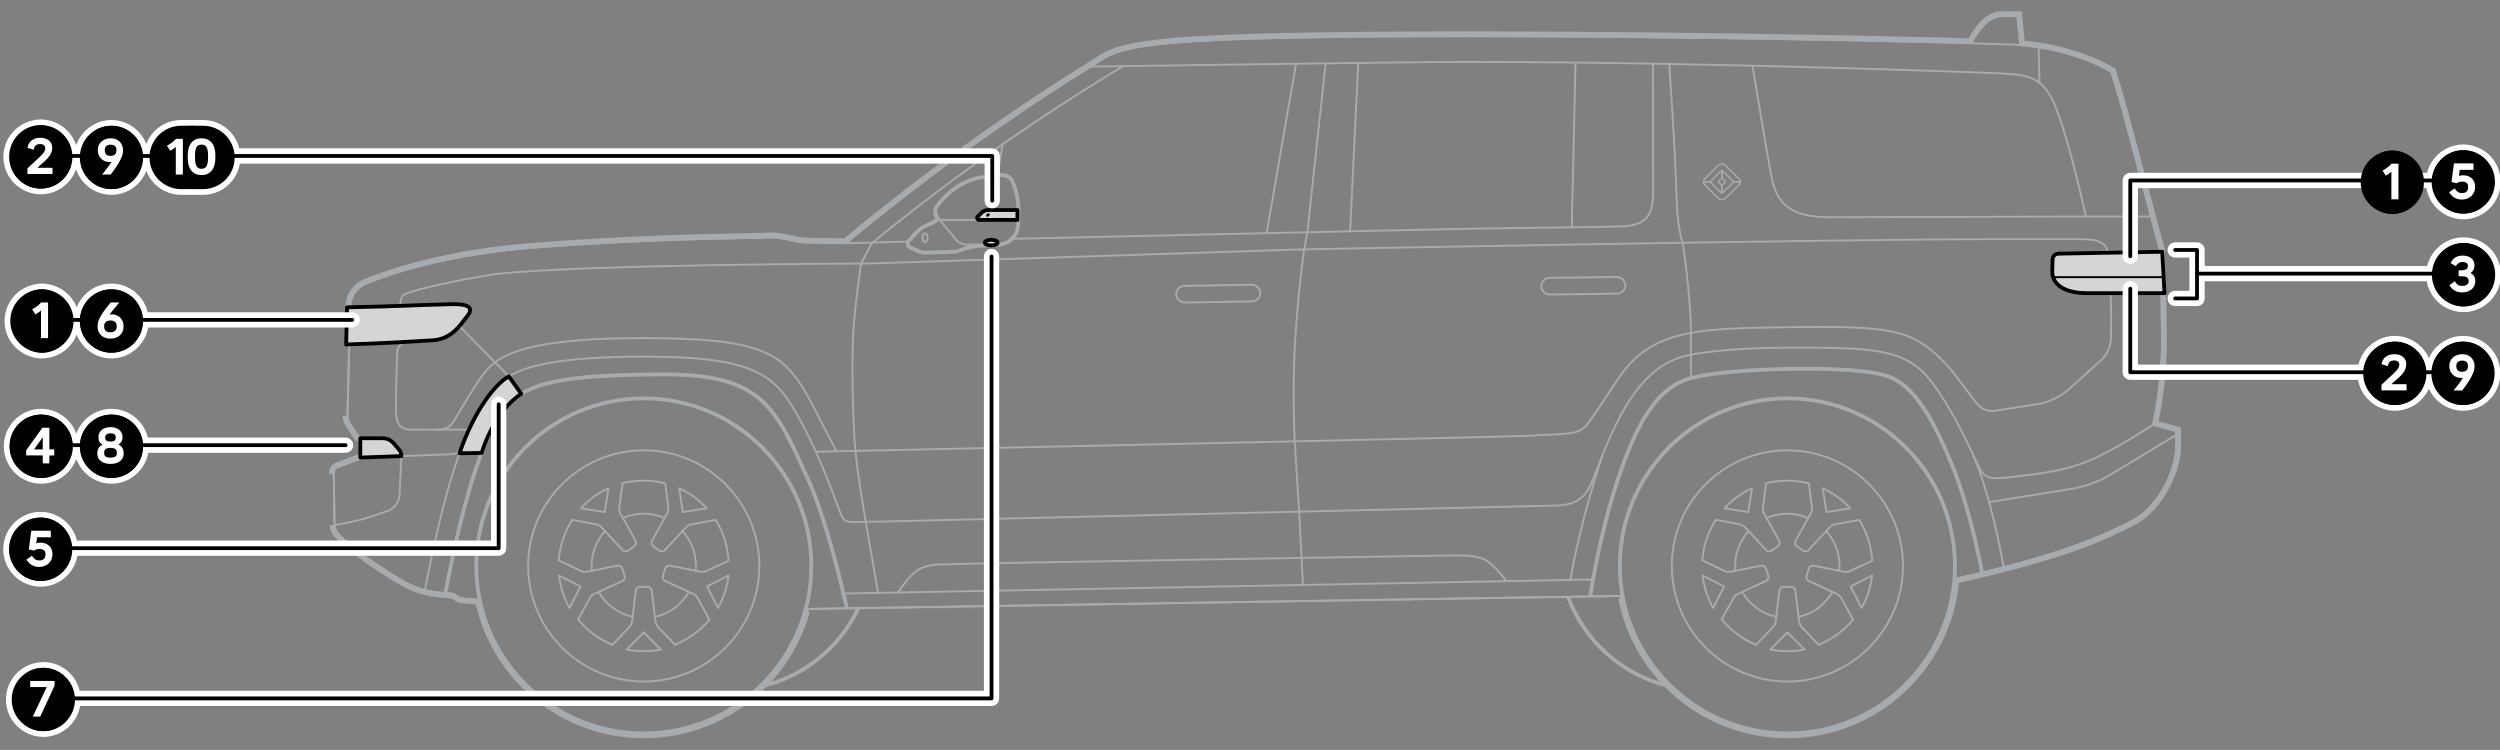 <?xml version="1.0" encoding="UTF-8"?><svg xmlns="http://www.w3.org/2000/svg" width="654" height="196.16" viewBox="0 0 654 196.16"><rect x="0" y="0" width="654" height="196.16" fill="#808080" stroke="none"/><g id="uuid-b0da6300-f659-46f4-993d-521e4c21e320"><line x1="353.192" y1="60.436" x2="355.319" y2="16.471" style="fill:none; stroke:#a7abae; stroke-miterlimit:10; stroke-width:.5px;"/><line x1="331.379" y1="60.818" x2="339.051" y2="16.67" style="fill:none; stroke:#a7abae; stroke-miterlimit:10; stroke-width:.5px;"/><path d="m346.783,16.572l-4.767,44.186-.898,4.766s-2.694,18.651-2.694,36.197c0,13.624.425,15.138,1.441,32.35l.985,18.943" style="fill:none; stroke:#a7abae; stroke-miterlimit:10; stroke-width:.5px;"/><line x1="411.168" y1="59.475" x2="412.151" y2="16.364" style="fill:none; stroke:#a7abae; stroke-miterlimit:10; stroke-width:.5px;"/><path d="m234.925,154.993l.128-.202s1.146-1.803,2.83-3.698c2.191-2.465,4.442-3.287,7.67-3.424,7.457-.317,127.336-2.263,132.631-2.338,6.483-.091,9.496,0,11.961,2.283,1.708,1.582,3.193,3.421,3.947,4.405" style="fill:none; stroke:#a7abae; stroke-miterlimit:10; stroke-width:.5px;"/><line x1="533.535" y1="21.684" x2="533.305" y2="12.362" style="fill:none; stroke:#a7abae; stroke-miterlimit:10; stroke-width:.5px;"/><path d="m213.428,118.172c91.25-1.94,184.665-3.994,187.309-4.204,8.628-.685,12.055.174,14.518-3.013,2.328-3.013,4.52-6.574,7.807-11.504,8.456-12.684,19.033-13.485,42.594-13.833,27.802-.411,33.974.207,42.183,8.354,2.808,2.787,4.181,4.866,7.875,9.724.475.625.952,1.248,1.431,1.869,1.13,1.465,2.971,2.195,4.798,1.905l11.568-1.837c2.322-.369,5.652-1.957,7.4-3.53l8.571-7.714c1.712-1.541,2.712-3.725,2.757-6.028,0,0,0,0,0,0,.157-7.948-.117-11.874-.117-11.874" style="fill:none; stroke:#a7abae; stroke-miterlimit:10; stroke-width:.5px;"/><path d="m569.288,113.783l-17.587,10.624c-2.345,1.416-6.476,2.933-9.18,3.37l-22.169,3.583" style="fill:none; stroke:#a7abae; stroke-miterlimit:10; stroke-width:.5px;"/><path d="m105.648,89.46l-1.221,1.194c-.293.287-.47.669-.496,1.078-.143,2.288-.341,11.222-.371,13.675-.06,4.945.41,6.956,4.162,6.985,4.193.032,5.653,0,6.703,0,1.803,0,3.242-.435,4.405-2.397,1.163-1.962,5.469-9.363,7.807-12.326,2.935-3.721,8.067-9.222,41.179-9.222s37.459,4.033,44.579,17.165l6.483,12.6" style="fill:none; stroke:#a7abae; stroke-miterlimit:10; stroke-width:.5px;"/><path d="m104.639,79.96l.289-1.799c.083-.514.417-.952.891-1.167,4.215-1.92,21.362-5.022,24.02-5.316,22.978-2.54,97.301-2.745,97.301-2.745h.103c.42-.013,113.209-3.692,113.209-3.692,0,0,140.068-2.677,181.364-2.677,7.654,0,18.465,0,22.045,0,3.579,0,7.031.269,7.437,3.332" style="fill:none; stroke:#a7abae; stroke-miterlimit:10; stroke-width:.5px;"/><path d="m111.154,154.389c4.027-20.675,6.861-29.991,9.679-37.52" style="fill:none; stroke:#a7abae; stroke-miterlimit:10; stroke-width:.5px;"/><path d="m516.032,118.731c4.947,11.413,7.64,27.074,8.131,29.664" style="fill:none; stroke:#a7abae; stroke-miterlimit:10; stroke-width:.5px;"/><path d="m410.789,151.707c1.009-5.833,3.349-17.058,8.339-32.443" style="fill:none; stroke:#a7abae; stroke-miterlimit:10; stroke-width:.5px;"/><path d="m262.303,37.743c-.208,1.202-.738,3.869-1.37,8.423" style="fill:none; stroke:#a7abae; stroke-miterlimit:10; stroke-width:.5px;"/><path d="m91.607,80.427q15.027-.547,25.396-.822c5.317-.267,7.136.692,5.272,3.035-2.076,2.61-4.097,6.074-9.213,6.39-4.045.25-10.704.642-21.354,1.118" style="fill:none; stroke:#a7abae; stroke-miterlimit:10; stroke-width:.5px;"/><path d="m458.455,17.192s3.271,19.78,4.505,26.623,2.356,13.013,15.705,13.013,67-.194,67-.194" style="fill:none; stroke:#a7abae; stroke-miterlimit:10; stroke-width:.5px;"/><path d="m264.388,62.508l1.828-.061s96.335-2.183,113.902-2.531c17.105-.339,37.971-.451,44.028-.676,6.058-.224,8.301-2.58,8.301-8.526,0-5.946-.037-34.059-.037-34.059" style="fill:none; stroke:#a7abae; stroke-miterlimit:10; stroke-width:.5px;"/><path d="m285.314,17.429s84.526-1.242,97.266-1.242c65.301,0,139.61,2.955,139.61,2.955,7.308.47,11.997.017,15.537,8.782,3.665,9.074,7.938,28.71,7.938,28.71h17.059" style="fill:none; stroke:#a7abae; stroke-miterlimit:10; stroke-width:.5px;"/><path d="m518.521,149.805s-3.017-16.455-7.852-28.122c-4.637-11.189-9.602-21.005-17.165-23.374-7.563-2.369-26.21-1.789-26.21-1.789,0,0-20.047.273-26.79,3.007s-12.023,9.721-17.678,27.155c-4.529,13.963-6.834,29.342-6.834,29.342" style="fill:none; stroke:#a7abae; stroke-miterlimit:10;"/><line x1="424.457" y1="155.894" x2="210.776" y2="159.306" style="fill:none; stroke:#a7abae; stroke-miterlimit:10; stroke-width:.5px;"/><path d="m467.583,191.873c-24.168,0-43.831-19.662-43.831-43.83,0-24.169,19.662-43.831,43.831-43.831s43.831,19.662,43.831,43.831-19.662,43.83-43.831,43.83Z" style="fill:none; stroke:#a7abae; stroke-miterlimit:10; stroke-width:1px;"/><path d="m467.58,178.281c-16.674,0-30.239-13.565-30.239-30.238,0-16.674,13.565-30.239,30.239-30.239,16.674,0,30.239,13.565,30.239,30.239,0,16.673-13.565,30.238-30.239,30.238Z" style="fill:none; stroke:#a7abae; stroke-miterlimit:10; stroke-width:.5px;"/><path d="m459.393,168.701c-3.443-1.415-6.59-3.712-9-6.665l3.098-5.593c.242-.457.622-.815,1.104-1.043l7.4-3.416c.507-.25.751-.808.596-1.335l-.319-.969-.299-.943c-.164-.465-.593-.765-1.074-.765h-.058l-.129.015-8.016,1.585c-.16.032-.318.049-.475.049-.349,0-.7-.081-1.014-.231l-5.871-2.804c.268-3.723,1.476-7.43,3.546-10.627l6.283,1.224c.51.097.975.351,1.307.715l5.562,5.996c.203.224.499.353.806.353.236,0,.464-.075.657-.215l1.612-1.157c.462-.367.585-.968.314-1.449l-3.973-7.125c-.254-.44-.353-.965-.283-1.486l.849-6.422c5.486-1.282,9.555-.361,11.192.079l.792,6.341c.068.508-.033,1.037-.283,1.487l-3.976,7.127c-.274.486-.142,1.107.308,1.44l1.61,1.162c.192.14.419.215.658.215.301,0,.585-.119.8-.336l5.562-6.007c.346-.374.804-.624,1.324-.721l6.366-1.183c1.974,3.16,3.182,6.869,3.396,10.688l-5.801,2.696c-.326.157-.676.236-1.024.236-.156,0-.312-.015-.467-.047l-8.079-1.594-.14-.006c-.493,0-.932.322-1.067.783l-.306.925-.301.949c-.183.521.067,1.11.585,1.353l7.409,3.422c.467.224.85.586,1.1,1.042l3.087,5.683c-2.405,2.846-5.536,5.137-9.044,6.527l-4.428-4.678c-.358-.375-.586-.856-.646-1.354l-.969-8.108c-.061-.557-.537-.982-1.107-.982h-1.983c-.565,0-1.04.422-1.106.983l-.968,8.105c-.061.51-.287.987-.639,1.349l-4.479,4.73Z" style="fill:none; stroke:#a7abae; stroke-linecap:round; stroke-linejoin:round; stroke-width:.5px;"/><path d="m472.044,169.91c-1.438.291-2.94.444-4.467.444s-3.021-.153-4.459-.444l4.459-4.467,4.467,4.467Z" style="fill:none; stroke:#a7abae; stroke-linecap:round; stroke-linejoin:round; stroke-width:.5px;"/><path d="m489.757,150.554c-.168,1.457-.486,2.934-.958,4.386-.472,1.452-1.08,2.826-1.8,4.104l-2.871-5.621,5.629-2.868Z" style="fill:none; stroke:#a7abae; stroke-linecap:round; stroke-linejoin:round; stroke-width:.5px;"/><path d="m476.822,127.727c1.334.61,2.64,1.369,3.875,2.266,1.235.897,2.354,1.9,3.346,2.98l-6.233.993-.988-6.24Z" style="fill:none; stroke:#a7abae; stroke-linecap:round; stroke-linejoin:round; stroke-width:.5px;"/><path d="m451.116,132.975c.992-1.08,2.118-2.088,3.353-2.985s2.534-1.652,3.869-2.262l-.982,6.235-6.24-.988Z" style="fill:none; stroke:#a7abae; stroke-linecap:round; stroke-linejoin:round; stroke-width:.5px;"/><path d="m448.162,159.045c-.721-1.278-1.331-2.659-1.803-4.111-.472-1.452-.788-2.921-.955-4.378l5.626,2.86-2.868,5.629Z" style="fill:none; stroke:#a7abae; stroke-linecap:round; stroke-linejoin:round; stroke-width:.5px;"/><path d="m453.995,149.315c-.457-4.895,1.73-8.478,3.437-10.383" style="fill:none; stroke:#a7abae; stroke-linecap:round; stroke-linejoin:round; stroke-width:.5px;"/><path d="m464.66,161.372c-3.794-.83-7.003-3.244-8.895-6.511" style="fill:none; stroke:#a7abae; stroke-linecap:round; stroke-linejoin:round; stroke-width:.5px;"/><path d="m479.41,154.865c-1.342,2.086-3.867,5.405-8.915,6.507" style="fill:none; stroke:#a7abae; stroke-linecap:round; stroke-linejoin:round; stroke-width:.5px;"/><path d="m477.727,138.93c3.324,3.698,3.668,7.906,3.438,10.383" style="fill:none; stroke:#a7abae; stroke-linecap:round; stroke-linejoin:round; stroke-width:.5px;"/><path d="m462.137,135.531c5.151-2.252,9.615-.556,10.891.002" style="fill:none; stroke:#a7abae; stroke-linecap:round; stroke-linejoin:round; stroke-width:.5px;"/><path d="m293.74,17.306c-9.171,5.639-34.782,21.052-65.748,46.359" style="fill:none; stroke:#a7abae; stroke-miterlimit:10; stroke-width:.5px;"/><path d="m565.062,65.871l-26.317.482c-.959,0-1.803.434-1.803,1.735l-.065,3.053c0,2.997,2.831,5.551,9.047,5.551h19.484" style="fill:none; stroke:#a7abae; stroke-miterlimit:10; stroke-width:.5px;"/><path d="m125.484,156.921c-.07-.005-3.337-.246-4.9-.366-.537-.041-1.662-1.208-2.199-1.25-.826-.065-1.064-.085-1.891-.152-3.369-.273-6.839-.572-11.655-3.466-7.028-4.223-12.854-8.334-16.457-12.156-.556-.59-.855-1.375-.867-2.186l-.21-13.595c-.01-.648.358-1.242.942-1.522l6.721-2.532v-5.045s-1.107-.082-1.805-1.23c-.429-.707-1.201-1.896-1.73-2.706-.369-.564-.557-1.227-.54-1.901l.73-28.66c.067-2.625,1.668-4.962,4.095-5.963,6.554-2.7,21.185-7.634,43.9-9.416,31.935-2.505,58.144-2.399,61.454-2.668,3.31-.268,6.798,1.342,10.198,1.342s10.019.179,10.019.179c0,0,28.535-24.376,63.959-46.158,4.615-2.918,5.886-5.279,26.631-6.653,33.351-2.209,131.568-1.415,198.919.331l12.239.419c18.068,0,29.284,7.212,29.284,7.212,0,0,1.825,5.822,3.128,10.601,1.206,4.422,8.512,31.897,9.597,35.98l.363,11.331h.014s.067,1.132.168,12.144c.107,11.681-2.353,22.27-2.353,22.27l6.051,1.681s0,1.656,0,4.202c0,6.273-4.884,16.076-11.826,19.455-5.13,2.496-13.607,7.281-38.941,13.361-2.413.579-4.826,1.13-7.238,1.652" style="fill:none; stroke:#a7abae; stroke-miterlimit:10; stroke-width:.5px;"/><path d="m221.555,159.133l-.319-1.395c-1.151-5.039-5.236-22.169-9.753-32.129-8.674-19.128-11.915-27.939-38.858-27.671-31.179.31-39.085,2.562-44.881,16.155-5.375,12.608-8.35,26.358-11.251,41.06" style="fill:none; stroke:#a7abae; stroke-miterlimit:10;"/><path d="m563.237,111.107s-6.76,4.525-13.948,8.159c-7.763,3.924-15.898,4.665-21.866,5.385-5.963.719-8.344,1.147-9.942-2.976-2.384-4.556-5.722-13.089-12.108-21.676-6.757-9.085-15.849-9.081-38.211-9.039-9.592.018-22,.75-27.802,2.602-13.716,4.377-19.665,24.95-23.025,32.78-2.712,6.321-7.153,5.863-12.369,5.974-5.43.116-175.53,4.174-175.53,4.174-6.142,0-7.405.757-8.485-2.022-1.295-3.331-5.042-14.2-10.137-23.654-6.543-12.139-10.481-17.525-41.38-17.525s-36.019,4.883-38.758,8.307c-2.324,2.906-5.78,9.172-9.12,15.739-.448.882-1.342,1.454-2.331,1.491l-23.256.869" style="fill:none; stroke:#a7abae; stroke-miterlimit:10; stroke-width:.5px;"/><path d="m168.411,191.873c-24.168,0-43.831-19.662-43.831-43.83,0-24.169,19.662-43.831,43.831-43.831s43.831,19.662,43.831,43.831c0,24.168-19.662,43.83-43.831,43.83Z" style="fill:none; stroke:#a7abae; stroke-miterlimit:10; stroke-width:1px;"/><path d="m168.408,178.281c-16.674,0-30.239-13.565-30.239-30.238,0-16.674,13.565-30.239,30.239-30.239,16.674,0,30.239,13.565,30.239,30.239,0,16.673-13.565,30.238-30.239,30.238Z" style="fill:none; stroke:#a7abae; stroke-miterlimit:10; stroke-width:.5px;"/><path d="m160.222,168.701c-3.443-1.415-6.59-3.712-9-6.665l3.098-5.593c.242-.457.622-.815,1.104-1.043l7.4-3.416c.507-.25.751-.808.596-1.335l-.319-.969-.299-.943c-.164-.465-.593-.765-1.074-.765h-.058l-.129.015-8.016,1.585c-.16.032-.318.049-.475.049-.349,0-.7-.081-1.014-.231l-5.871-2.804c.268-3.723,1.476-7.43,3.546-10.627l6.283,1.224c.51.097.975.351,1.307.715l5.562,5.996c.203.224.499.353.806.353.236,0,.464-.075.657-.215l1.612-1.157c.462-.367.585-.968.314-1.449l-3.973-7.125c-.254-.44-.353-.965-.283-1.486l.849-6.422c5.486-1.282,9.555-.361,11.192.079l.792,6.341c.068.508-.033,1.037-.283,1.487l-3.976,7.127c-.274.486-.142,1.107.308,1.44l1.61,1.162c.192.14.419.215.658.215.301,0,.585-.119.8-.336l5.562-6.007c.346-.374.804-.624,1.324-.721l6.366-1.183c1.974,3.16,3.182,6.869,3.396,10.688l-5.801,2.696c-.326.157-.676.236-1.024.236-.156,0-.312-.015-.467-.047l-8.079-1.594-.14-.006c-.493,0-.932.322-1.067.783l-.306.925-.301.949c-.183.521.067,1.11.585,1.353l7.409,3.422c.467.224.85.586,1.1,1.042l3.087,5.683c-2.405,2.846-5.536,5.137-9.044,6.527l-4.428-4.678c-.358-.375-.586-.856-.646-1.354l-.969-8.108c-.061-.557-.537-.982-1.107-.982h-1.983c-.565,0-1.04.422-1.106.983l-.968,8.105c-.061.51-.287.987-.639,1.349l-4.479,4.73Z" style="fill:none; stroke:#a7abae; stroke-linecap:round; stroke-linejoin:round; stroke-width:.5px;"/><path d="m172.872,169.91c-1.438.291-2.94.444-4.467.444s-3.021-.153-4.459-.444l4.459-4.467,4.467,4.467Z" style="fill:none; stroke:#a7abae; stroke-linecap:round; stroke-linejoin:round; stroke-width:.5px;"/><path d="m190.585,150.554c-.168,1.457-.486,2.934-.958,4.386-.472,1.452-1.08,2.826-1.8,4.104l-2.871-5.621,5.629-2.868Z" style="fill:none; stroke:#a7abae; stroke-linecap:round; stroke-linejoin:round; stroke-width:.5px;"/><path d="m177.65,127.727c1.334.61,2.64,1.369,3.875,2.266s2.354,1.9,3.346,2.98l-6.233.993-.988-6.24Z" style="fill:none; stroke:#a7abae; stroke-linecap:round; stroke-linejoin:round; stroke-width:.5px;"/><path d="m151.944,132.975c.992-1.08,2.118-2.088,3.353-2.985s2.534-1.652,3.869-2.262l-.982,6.235-6.24-.988Z" style="fill:none; stroke:#a7abae; stroke-linecap:round; stroke-linejoin:round; stroke-width:.5px;"/><path d="m148.99,159.045c-.721-1.278-1.331-2.659-1.803-4.111s-.788-2.921-.955-4.378l5.626,2.86-2.868,5.629Z" style="fill:none; stroke:#a7abae; stroke-linecap:round; stroke-linejoin:round; stroke-width:.5px;"/><path d="m154.823,149.315c-.457-4.895,1.73-8.478,3.437-10.383" style="fill:none; stroke:#a7abae; stroke-linecap:round; stroke-linejoin:round; stroke-width:.5px;"/><path d="m165.489,161.372c-3.794-.83-7.003-3.244-8.895-6.511" style="fill:none; stroke:#a7abae; stroke-linecap:round; stroke-linejoin:round; stroke-width:.5px;"/><path d="m180.238,154.865c-1.342,2.086-3.867,5.405-8.915,6.507" style="fill:none; stroke:#a7abae; stroke-linecap:round; stroke-linejoin:round; stroke-width:.5px;"/><path d="m178.555,138.93c3.324,3.698,3.668,7.906,3.438,10.383" style="fill:none; stroke:#a7abae; stroke-linecap:round; stroke-linejoin:round; stroke-width:.5px;"/><path d="m162.965,135.531c5.151-2.252,9.615-.556,10.891.002" style="fill:none; stroke:#a7abae; stroke-linecap:round; stroke-linejoin:round; stroke-width:.5px;"/><path d="m94.967,114.651h5.15c1.064,0,2.129.441,2.957,1.417l1.4,1.65c.313.369.551,1.068.529,1.551l-.478,10.172c-.091,1.932-1.35,3.613-3.179,4.242l-3.614,1.244c-5.084,1.75-10.217,2.418-10.217,2.418" style="fill:none; stroke:#a7abae; stroke-miterlimit:10; stroke-width:.5px;"/><rect x="403.2" y="72.569" width="22.003" height="4.367" rx="2.184" ry="2.184" transform="translate(-.958 5.515) rotate(-.762)" style="fill:none; stroke:#a7abae; stroke-linecap:round; stroke-linejoin:round; stroke-width:.5px;"/><rect x="307.696" y="74.628" width="22.003" height="4.367" rx="2.184" ry="2.184" transform="translate(-1.31 5.653) rotate(-1.014)" style="fill:none; stroke:#a7abae; stroke-linecap:round; stroke-linejoin:round; stroke-width:.5px;"/><line x1="221.288" y1="63.629" x2="237.928" y2="63.193" style="fill:none; stroke:#a7abae; stroke-miterlimit:10; stroke-width:.5px;"/><path d="m229.676,155.006l-3.205-18.527s-2.076-11.999-2.685-18.474c-.609-6.474-1.162-24.182-.443-32.87.719-8.688,1.937-16.214,1.937-16.214l2.711-5.257" style="fill:none; stroke:#a7abae; stroke-miterlimit:10; stroke-width:.5px;"/><path d="m436.675,16.797c1.556,22.294,1.741,30.319,1.977,36.529.244,6.425,1.518,10.177,1.518,10.177,0,0,2.17,13.997,2.17,23.507v11.794" style="fill:none; stroke:#a7abae; stroke-miterlimit:10; stroke-width:.5px;"/><line x1="416.743" y1="151.596" x2="220.176" y2="155.268" style="fill:none; stroke:#a7abae; stroke-miterlimit:10; stroke-width:.5px;"/><path d="m515.77,11.319l.272-.568s3.131-6.53,7.425-6.53h4.294l.749,7.57" style="fill:none; stroke:#a7abae; stroke-miterlimit:10; stroke-width:.5px;"/><g id="uuid-75dd6578-29f8-4cc7-922e-8dc158b4008c"><path d="m86.31,123.756s.205,13.604.205,13.602c.014,1.045.404,2.076,1.145,2.859,3.696,3.918,9.622,8.09,16.67,12.32,5.014,3.017,8.668,3.335,12.091,3.608.37.029.62.05.861.069.277.022.541.044.955.076.107.05.312.188.67.448.269.195.974.756,1.6.807.3.023.662.05,1.051.079,1.02.077,2.29.173,3.105.233,2.238,9.974,7.808,18.7,15.474,24.945,7.719,6.288,17.567,10.063,28.279,10.063,10.254,0,19.713-3.457,27.271-9.266,7.536-5.792,13.186-13.924,15.856-23.306,0,0,212.118-3.389,212.104-3.389,2.049,10.188,7.563,19.134,15.252,25.555,7.777,6.494,17.785,10.407,28.688,10.407,11.734,0,22.432-4.533,30.43-11.937,7.876-7.291,13.14-17.371,14.201-28.657,2.179-.48,4.358-.98,6.538-1.505,23.352-5.6,32.469-10.117,37.831-12.778.47-.233.907-.45,1.321-.652,3.385-1.65,6.248-4.689,8.352-8.056,2.506-4.01,4.036-8.648,4.036-12.295v-4.961s-5.877-1.631-5.877-1.631c.589-2.855,2.262-11.846,2.172-21.572-.095-10.777-.182-12.164-.184-12.173l-.359-11.445-1.271-4.776c-2.445-9.19-7.383-27.751-8.357-31.315-1.309-4.803-3.254-10.982-3.254-10.982l-.304-.195s-8.874-5.694-23.431-7.073l-.762-7.649h-5.203c-1.217,0-2.319.424-3.266,1.02-2.959,1.862-4.88,5.712-5.047,6.056,0,0-4.318-.15-4.327-.15-67.341-1.745-165.607-2.544-199.008-.332-10.764.715-16.395,1.699-19.994,2.926-2.636.899-4.159,1.922-5.734,2.979-.448.301-.894.6-1.366.898-33.397,20.532-60.684,43.38-63.789,46.006-1.459-.039-6.734-.173-9.662-.173-1.453,0-2.943-.32-4.553-.671-1.805-.393-3.78-.831-5.728-.672-.779.063-2.958.107-6.355.173-10.236.2-31.045.608-55.089,2.498-22.828,1.786-37.567,6.757-44.205,9.486-1.393.573-2.548,1.527-3.367,2.712-.828,1.199-1.313,2.634-1.356,4.154,0,0-.722,28.661-.721,28.654-.028.88.226,1.749.701,2.475.529.81,1.297,1.994,1.713,2.67.35.585.789.978,1.207,1.237.156.096.307.174.45.236,0,0,0,3.601,0,3.601,0,0-6.074,2.287-6.155,2.322-.467.225-.847.575-1.108.999s-.403.92-.395,1.436Z" style="fill:none; stroke:#a7abae; stroke-miterlimit:3; stroke-width:.5px;"/><path d="m86.559,123.752s.205,13.604.205,13.602c.013.986.381,1.955,1.077,2.691,3.672,3.891,9.573,8.049,16.617,12.277,4.964,2.987,8.572,3.301,11.982,3.573.37.029.621.05.862.069.292.024.569.046.983.076.108.031.347.19.768.495.305.221.937.717,1.472.76.3.023.662.05,1.051.079,1.112.084,2.503.189,3.29.247,2.198,9.994,7.758,18.739,15.428,24.986,7.676,6.253,17.468,10.007,28.121,10.007,10.197,0,19.603-3.438,27.119-9.215s13.184-13.951,15.818-23.355c0,0,212.51-3.396,212.499-3.396,2.005,10.215,7.51,19.188,15.208,25.616,7.734,6.458,17.685,10.349,28.528,10.349,11.669,0,22.306-4.507,30.26-11.87,7.875-7.29,13.123-17.383,14.139-28.678,2.237-.492,4.474-1.004,6.712-1.543,23.332-5.595,32.431-10.105,37.778-12.759.47-.233.907-.45,1.323-.652,3.329-1.623,6.161-4.621,8.25-7.963,2.489-3.982,3.998-8.575,3.998-12.163v-4.771s-5.92-1.643-5.92-1.643c.538-2.56,2.306-11.765,2.214-21.748-.096-10.835-.183-12.162-.183-12.167l-.358-11.416-1.264-4.748c-2.445-9.19-7.383-27.75-8.356-31.314-1.307-4.798-3.224-10.886-3.224-10.886l-.228-.146s-8.899-5.714-23.525-7.053l-.76-7.629h-4.977c-1.158,0-2.214.403-3.133.981-3.028,1.905-4.964,5.971-4.967,5.976,0,0-.059.124-.059.124,0,0-4.482-.155-4.489-.155-67.343-1.745-165.598-2.543-198.985-.332-10.76.715-16.364,1.697-19.93,2.913-2.604.888-4.104,1.896-5.676,2.95-.448.3-.896.601-1.374.903-33.664,20.696-61.116,43.746-63.831,46.045-1.308-.035-6.758-.176-9.75-.176-1.484,0-3.002-.327-4.607-.677-1.813-.395-3.751-.822-5.654-.667-.789.064-2.98.108-6.371.174-10.235.2-31.038.607-55.075,2.497-22.8,1.784-37.514,6.748-44.129,9.468-1.347.554-2.464,1.477-3.256,2.623-.801,1.159-1.27,2.548-1.312,4.018,0,0-.722,28.661-.721,28.656-.027.827.213,1.646.66,2.33.529.809,1.299,1.996,1.718,2.678.327.547.736.913,1.124,1.153.201.125.395.215.569.28,0,0,0,3.943,0,3.942,0,0-6.236,2.348-6.297,2.374-.423.204-.767.521-1.004.905s-.365.833-.358,1.301Z" style="fill:none; stroke:#a7abae; stroke-miterlimit:3; stroke-width:.5px;"/><path d="m86.809,123.748s.205,13.604.205,13.603c.012.927.358,1.835,1.009,2.523,3.647,3.865,9.523,8.008,16.564,12.235,4.914,2.957,8.475,3.267,11.873,3.538.37.029.621.05.862.069.292.024.569.046,1.019.081.12.019.401.204.86.537.341.247.9.677,1.344.713.3.023.662.05,1.051.079,1.22.092,2.752.208,3.475.261,2.158,10.013,7.708,18.777,15.381,25.028,7.633,6.218,17.37,9.951,27.963,9.951,10.14,0,19.492-3.418,26.967-9.163,7.548-5.801,13.182-13.977,15.779-23.404,0,0,212.902-3.402,212.895-3.402,1.959,10.242,7.456,19.242,15.162,25.677,7.691,6.422,17.586,10.291,28.368,10.291,11.603,0,22.181-4.482,30.09-11.803,7.874-7.289,13.106-17.395,14.075-28.7,2.295-.504,4.591-1.028,6.886-1.582,23.312-5.59,32.394-10.094,37.725-12.74.47-.233.908-.451,1.324-.653,3.274-1.596,6.074-4.554,8.147-7.871,2.471-3.955,3.96-8.502,3.96-12.03v-4.581s-5.963-1.655-5.963-1.655c.466-2.176,2.353-11.635,2.258-21.923-.096-10.893-.183-12.159-.183-12.161l-.357-11.388-1.256-4.721c-2.445-9.191-7.383-27.749-8.356-31.312-1.306-4.793-3.194-10.79-3.194-10.79l-.152-.098s-8.924-5.734-23.618-7.033l-.758-7.609h-4.751c-1.098,0-2.109.382-3,.943-2.959,1.862-4.872,5.868-4.874,5.871,0,0-.129.273-.129.273,0,0-4.647-.161-4.651-.161-67.346-1.745-165.589-2.543-198.962-.333-10.757.715-16.333,1.695-19.865,2.9-2.571.877-4.049,1.869-5.617,2.921-.447.3-.899.603-1.383.909-33.982,20.892-61.63,44.182-63.873,46.085-1.11-.03-6.771-.178-9.839-.178-1.516,0-3.06-.334-4.66-.682-1.821-.396-3.721-.814-5.581-.662-.799.065-3.002.108-6.386.175-10.235.2-31.031.607-55.06,2.496-22.772,1.782-37.46,6.739-44.053,9.45-1.302.536-2.38,1.427-3.145,2.534-.774,1.12-1.227,2.462-1.268,3.883,0,0-.722,28.661-.721,28.658-.025.774.199,1.542.62,2.185.528.809,1.3,1.999,1.723,2.687.305.509.684.847,1.041,1.069.252.156.492.254.687.314,0,0,0,4.294,0,4.294,0,0-6.397,2.409-6.438,2.427-.379.182-.688.467-.9.811s-.327.747-.32,1.166Z" style="fill:none; stroke:#a7abae; stroke-miterlimit:3; stroke-width:.5px;"/><path d="m87.059,123.744s.205,13.604.205,13.603c.012.867.335,1.715.941,2.355,3.622,3.839,9.474,7.968,16.511,12.192,4.864,2.927,8.379,3.233,11.763,3.503.37.029.622.05.863.069.291.024.568.046,1.022.082.181.015.528.254.983.583.377.274.863.638,1.216.667.3.023.662.05,1.051.079,1.357.103,3.075.232,3.662.274,2.117,10.032,7.656,18.816,15.334,25.07,7.59,6.183,17.272,9.895,27.805,9.895,10.083,0,19.382-3.399,26.814-9.111,7.554-5.806,13.18-14.003,15.74-23.452,0,0,213.297-3.408,213.293-3.408,1.914,10.269,7.4,19.296,15.116,25.739,7.648,6.386,17.487,10.233,28.207,10.233,11.537,0,22.055-4.456,29.92-11.737,7.873-7.288,13.089-17.406,14.012-28.721,2.354-.516,4.708-1.053,7.062-1.62,23.292-5.585,32.356-10.082,37.673-12.72.47-.233.909-.451,1.326-.654,3.218-1.569,5.987-4.486,8.045-7.779,2.454-3.927,3.922-8.428,3.922-11.898v-4.391s-6.007-1.668-6.007-1.668c.356-1.618,2.401-11.409,2.302-22.099-.097-10.951-.183-12.155-.183-12.155,0,0-.356-11.331-.364-11.387-.211-.79-.654-2.458-1.242-4.665-2.446-9.192-7.383-27.749-8.356-31.311-1.305-4.787-3.164-10.694-3.164-10.694l-.076-.049s-8.948-5.754-23.711-7.012l-.756-7.59h-4.524c-1.039,0-2.003.361-2.867.904-2.89,1.818-4.78,5.765-4.781,5.766l-.199.422s-4.811-.167-4.814-.167c-67.348-1.745-165.579-2.542-198.939-.333-10.753.715-16.301,1.694-19.801,2.887-2.539.866-3.995,1.843-5.558,2.892-.447.3-.901.605-1.391.914-34.401,21.149-62.305,44.756-63.915,46.124-.825-.022-6.761-.181-9.928-.181-1.547,0-3.118-.341-4.713-.688-1.828-.398-3.691-.805-5.507-.658-.809.066-3.024.109-6.401.176-10.234.2-31.024.607-55.046,2.496-22.744,1.779-37.407,6.73-43.978,9.432-1.256.517-2.297,1.376-3.035,2.445-.747,1.081-1.184,2.376-1.224,3.747,0,0-.722,28.661-.722,28.659-.023.721.186,1.439.579,2.04.528.808,1.302,2.001,1.729,2.695.282.472.631.782.958.985.317.196.612.291.805.336,0,0,0,4.658,0,4.658,0,0-6.559,2.47-6.579,2.479-.335.161-.608.413-.795.717s-.289.66-.283,1.031Z" style="fill:none; stroke:#a7abae; stroke-miterlimit:3; stroke-width:.5px;"/></g><path d="m87.309,123.741l.205,13.604c.011.808.312,1.594.873,2.186,3.598,3.813,9.424,7.927,16.458,12.15,4.815,2.897,8.283,3.199,11.654,3.468.819.065,1.056.086,1.885.151.539.043,1.669,1.206,2.197,1.249,1.573.119,4.836.366,4.901.366,4.115,19.926,21.8,34.951,42.933,34.951,20.282,0,37.375-13.83,42.362-32.56l213.683-3.414h.011c3.705,20.432,21.628,35.975,43.116,35.975,23.017,0,41.952-17.837,43.697-40.412,2.413-.528,4.825-1.077,7.238-1.659,25.333-6.075,33.81-10.857,38.947-13.356,6.936-3.382,11.826-13.184,11.826-19.452,0-2.553,0-4.201,0-4.201l-6.053-1.68s2.456-10.598,2.348-22.274c-.097-11.008-.183-12.149-.183-12.149l-.356-11.331c-1.088-4.082-8.391-31.559-9.597-35.975-1.303-4.782-3.134-10.599-3.134-10.599,0,0-8.972-5.773-23.803-6.99l-.754-7.572h-4.298c-4.287,0-7.421,6.527-7.421,6.527l-.269.571-4.976-.172c-67.35-1.745-165.57-2.542-198.916-.334-20.745,1.379-22.016,3.738-26.636,6.656-35.425,21.779-63.957,46.164-63.957,46.164,0,0-6.613-.183-10.017-.183s-6.894-1.616-10.2-1.346c-3.307.269-29.523.162-61.448,2.671-22.716,1.777-37.353,6.721-43.902,9.414-2.434,1.002-4.028,3.339-4.104,5.967l-.722,28.661c-.022.668.172,1.336.539,1.896.528.808,1.303,2.003,1.734,2.703.689,1.152,1.799,1.239,1.799,1.239v5.041s-6.721,2.531-6.721,2.531c-.582.28-.948.872-.937,1.519Z" style="fill:none; stroke:#a7abae; stroke-miterlimit:3; stroke-width:.5px;"/><path d="m436.228,179.401c-12.046-2.97-21.804-11.815-26.048-23.308" style="fill:none; stroke:#a7abae; stroke-miterlimit:10; stroke-width:1px;"/><path d="m224.557,159.086c-4.88,10.328-14.371,18.069-25.8,20.549" style="fill:none; stroke:#a7abae; stroke-miterlimit:10; stroke-width:1px;"/><line x1="120.174" y1="85.301" x2="133.104" y2="98.482" style="fill:none; stroke:#a7abae; stroke-miterlimit:10; stroke-width:.5px;"/><line x1="114.426" y1="112.393" x2="123.126" y2="112.393" style="fill:none; stroke:#a7abae; stroke-miterlimit:10; stroke-width:.5px;"/><path d="m447.153,47.553c.202,0,.294-.06.405-.177,0,0,2.2-2.248,2.661-2.635.102-.086.22-.087.222-.087.006,0,.125.001.227.087.43.362,2.661,2.635,2.661,2.635.109.118.202.177.405.177h1.224c.271-.001.446-.258.223-.488-1.252-1.293-3.392-3.431-3.884-3.88-.237-.216-.537-.303-.854-.303s-.603.102-.854.303c-.538.427-3.371,3.288-3.884,3.879-.199.229-.1.487.225.487h1.224Z" style="fill:none; stroke:#a7abae; stroke-linecap:round; stroke-linejoin:round; stroke-width:.375px;"/><path d="m449.59,51.921c.25.2.537.303.853.303s.603-.102.854-.303c.544-.432,3.375-3.293,3.884-3.879.185-.214.014-.486-.224-.486h-1.224c-.203-.001-.296.059-.405.177,0,0-2.23,2.272-2.66,2.634-.102.086-.22.087-.222.087-.007,0-.125-.001-.227-.087-.461-.387-2.661-2.635-2.661-2.635-.11-.118-.203-.177-.405-.177h-1.224c-.183.001-.466.239-.226.486,1.564,1.612,3.453,3.538,3.886,3.881Z" style="fill:none; stroke:#a7abae; stroke-linecap:round; stroke-linejoin:round; stroke-width:.375px;"/><path d="m450.447,50.454v-1.689h-.009c0-.173-.05-.284-.185-.411-.165-.153-.431-.407-.617-.597-.098-.1-.104-.258-.014-.366.179-.213.444-.47.629-.638.138-.129.188-.24.188-.414h.009v-1.685" style="fill:none; stroke:#a7abae; stroke-linecap:round; stroke-linejoin:round; stroke-width:.375px;"/><path d="m450.428,50.454v-1.689h.009c0-.173.05-.284.185-.411.165-.153.431-.407.617-.597.098-.1.104-.258.014-.366-.179-.213-.444-.47-.629-.638-.138-.129-.188-.24-.188-.414h-.009v-1.685" style="fill:none; stroke:#a7abae; stroke-linecap:round; stroke-linejoin:round; stroke-width:.375px;"/><line x1="537.358" y1="73.1" x2="565.286" y2="72.853" style="fill:none; stroke:#a7abae; stroke-miterlimit:10; stroke-width:.5px;"/><path d="m257.983,63.981h-5.301c-.846,0-1.977-.535-2.514-1.189l-4.281-5.213c-.387-.471-.687-1.008-.885-1.585l-.062-.181" style="fill:none; stroke:#a7abae; stroke-miterlimit:10; stroke-width:.5px;"/><g id="uuid-ec05ddc1-5a00-456c-92df-8279d79a53fa"><path d="m249.754,66.111c.393-.013.785-.096,1.149-.247,1.001-.414,3.71-1.384,7.079-1.384,1.607,0,4.725.024,6.517-1.436,1.982-1.979,2.035-2.849,2.139-5.266.003-.077.007-.155.01-.235.025-.571.027-2.041.01-2.609-.067-2.263-.097-3.214-.929-5.857-.45-1.431-.881-2.488-1.792-3.052-.296-.183-.626-.305-.996-.38-1.351-.273-3.443.066-6.881.609-.122.019-.246.039-.405.065-6.636,1.521-10.564,7.234-10.561,7.237-.396.444-.613.884-.693,1.324-.128.707.12,1.321.283,1.742.185.479.22.645.169.768-.03.072-.138.232-.582.431-3.694,1.656-3.85,1.806-6.152,4.402-.181.204-.375.423-.585.659-.145.163-.243.35-.294.547-.054.207-.057.42-.012.623s.136.396.271.561c.129.157.296.287.496.374l2.325,1.017c.487.213,1.277.365,1.808.348l7.625-.244Z" style="fill:none; stroke:#a7abae; stroke-miterlimit:10; stroke-width:.5px;"/><path d="m249.746,65.862c.363-.012.725-.089,1.062-.228,1.018-.421,3.761-1.403,7.175-1.403,1.639,0,4.651.012,6.34-1.362,1.921-1.919,1.964-2.718,2.066-5.099.003-.077.007-.155.01-.235.025-.564.027-2.027.01-2.591-.067-2.25-.095-3.176-.918-5.789-.454-1.443-.864-2.406-1.685-2.915-.266-.165-.568-.277-.914-.347-1.294-.261-3.327.064-6.793.611-.122.019-.246.039-.388.062-6.567,1.505-10.45,7.184-10.43,7.159-.37.415-.563.815-.633,1.203-.114.628.104,1.178.27,1.607.174.449.264.72.168.954-.065.159-.243.354-.711.564-3.664,1.642-3.791,1.772-6.067,4.34-.181.204-.375.423-.586.66-.118.133-.197.285-.239.444-.044.168-.046.341-.01.506s.11.322.22.456c.104.127.24.233.403.304l2.325,1.017c.453.198,1.206.343,1.7.327l7.625-.244Z" style="fill:none; stroke:#a7abae; stroke-miterlimit:10; stroke-width:.5px;"/></g><path d="m249.738,65.612c.333-.011.666-.081.974-.209,1.034-.428,3.811-1.422,7.27-1.422,1.672,0,4.577,0,6.164-1.289,1.921-1.919,1.892-2.633,2.003-5.168.024-.557.027-2.014.01-2.572-.066-2.237-.093-3.138-.906-5.721-1.194-3.795-1.925-3.612-9.485-2.421-6.467,1.482-10.3,7.082-10.3,7.082-1.838,2.06,1.346,3.342-.991,4.389-3.926,1.76-3.724,1.746-6.568,4.938-.376.422-.23,1.088.287,1.314l2.325,1.017c.419.183,1.135.321,1.592.306l7.625-.244Z" style="fill:none; stroke:#a7abae; stroke-miterlimit:10; stroke-width:.5px;"/><path d="m266.09,57.523h-9.755c-.202,0-.384-.122-.461-.308s-.035-.401.108-.544l1.033-1.033c.44-.44,1.037-.688,1.66-.688h7.485" style="fill:none; stroke:#a7abae; stroke-linecap:round; stroke-linejoin:round; stroke-width:.5px;"/><line x1="266.09" y1="57.523" x2="245.887" y2="57.523" style="fill:none; stroke:#a7abae; stroke-linecap:round; stroke-linejoin:round; stroke-width:.5px;"/><ellipse cx="241.984" cy="62.173" rx=".685" ry="1.102" style="fill:none; stroke:#a7abae; stroke-miterlimit:10; stroke-width:.5px;"/></g><g id="uuid-b98416d7-4340-4555-86d2-349d344376df"><path d="m565.64,65.86l-26.895.492c-.959,0-1.803.434-1.803,1.735l-.065,3.053c0,2.997,2.831,5.551,9.047,5.551h20.318l-.603-10.832Z" style="fill:#d3d5d6; stroke:#000001; stroke-linecap:round; stroke-linejoin:round;"/><path d="m266.15,57.528c.024-.558.027-2.018.01-2.578h-7.69c-.624,0-1.222.248-1.663.689l-1.035,1.035c-.143.143-.186.358-.108.545s.26.309.462.309h9.965s.059,0,.059,0Z" style="fill:#d3d5d6; stroke:#000001; stroke-linecap:round; stroke-linejoin:round;"/><path d="m94.254,114.646h5.858c1.065,0,2.129.441,2.957,1.417l1.4,1.65c.313.369.551,1.068.529,1.552l-.002.052-10.742.375v-5.046Z" style="fill:#d3d5d6; stroke:#000001; stroke-linecap:round; stroke-linejoin:round;"/><path d="m133.106,98.473l3.256,4.556s-6.535,3.614-10.382,15.463l-5.775.079c3.938-11.462,9.568-18.331,12.9-20.098Z" style="fill:#d3d5d6; stroke:#000001; stroke-linecap:round; stroke-linejoin:round;"/><ellipse cx="259.299" cy="63.468" rx="1.666" ry=".747" style="fill:#d3d5d6; stroke:#000001; stroke-linecap:round; stroke-linejoin:round;"/><line x1="537.087" y1="72.507" x2="566.041" y2="72.507" style="fill:none; stroke:#000001; stroke-linecap:round; stroke-linejoin:round; stroke-width:.5px;"/><path d="m90.786,80.396c14.241-.29,16.048-.522,26.216-.791,5.318-.267,7.138.692,5.273,3.036-2.077,2.611-4.098,6.075-9.215,6.392-3.921.243-12.29.779-22.502,1.074l.227-9.71Z" style="fill:#d3d5d6; stroke:#000001; stroke-linecap:round; stroke-linejoin:round;"/><line x1="258.559" y1="56.135" x2="258.34" y2="56.344" style="fill:#d3d5d6; stroke-width:0px;"/><path d="m258.285,56.697c.105.017.216-.014.3-.092l.218-.209c.144-.135.152-.361.017-.505s-.361-.153-.506-.017l-.218.209c-.144.135-.152.361-.017.505.057.061.13.097.206.109Z" style="fill:#000001; stroke-width:0px;"/></g><g id="uuid-5f022aa7-aa7b-49d3-bab6-2c45e4bec51a"><path d="m90.396,115.958h-52.999c-.213-2.26-1.334-4.256-2.996-5.617-1.422-1.179-3.248-1.888-5.239-1.888s-3.817.709-5.239,1.888c-1.662,1.361-2.783,3.357-2.996,5.617h-1.925c-.239-2.531-1.615-4.731-3.616-6.079-1.316-.899-2.906-1.426-4.62-1.426s-3.304.527-4.62,1.426c-2.205,1.487-3.655,4.007-3.655,6.866s1.45,5.38,3.655,6.866c1.316.899,2.906,1.426,4.62,1.426s3.304-.527,4.62-1.426c2.149-1.449,3.574-3.883,3.645-6.653h1.867c.064,2.494,1.224,4.715,3.025,6.19,1.422,1.179,3.248,1.888,5.239,1.888s3.817-.709,5.239-1.888c1.801-1.475,2.961-3.696,3.025-6.19h52.97c.276,0,.5-.224.5-.5s-.224-.5-.5-.5Z" style="fill:none; stroke:#fff; stroke-linecap:round; stroke-linejoin:round; stroke-width:3px;"/><line x1="10.795" y1="116.458" x2="90.396" y2="116.458" style="fill:none; stroke:#000001; stroke-linecap:round; stroke-linejoin:round;"/><circle cx="10.766" cy="116.745" r="8.275" style="fill:#000001; stroke-width:0px;"/><path d="m10.766,108.453c-4.53,0-8.203,3.672-8.203,8.203v.178c0,4.53,3.672,8.203,8.203,8.203s8.203-3.672,8.203-8.203v-.178c0-4.53-3.672-8.203-8.203-8.203Z" style="fill:#000001; stroke-width:0px;"/><path d="m11.186,119.14h-4.343v-1.339l4.251-5.915h1.82v5.668h1.274v1.586h-1.274v2.08h-1.729v-2.08Zm0-1.586v-3.159l-2.275,3.159h2.275Z" style="fill:#fff; stroke-width:0px;"/><circle cx="29.161" cy="116.745" r="8.275" style="fill:#000001; stroke-width:0px;"/><path d="m29.161,108.453c-4.537,0-8.215,3.678-8.215,8.215v.153c0,4.537,3.678,8.215,8.215,8.215s8.215-3.678,8.215-8.215v-.153c0-4.537-3.678-8.215-8.215-8.215Z" style="fill:#000001; stroke-width:0px;"/><path d="m26.39,120.629c-.629-.49-.942-1.173-.942-2.048,0-.546.114-1.005.344-1.378s.57-.667,1.021-.884c-.363-.199-.632-.453-.806-.761s-.26-.695-.26-1.164c0-.554.139-1.033.416-1.437.277-.402.656-.706,1.138-.909.48-.204,1.016-.306,1.605-.306.606,0,1.147.106,1.625.318.477.213.849.514,1.117.903s.403.85.403,1.378c0,.451-.093.837-.279,1.157s-.453.59-.8.806c.46.208.807.501,1.04.878.234.377.352.843.352,1.397,0,.875-.316,1.558-.949,2.048-.633.489-1.469.734-2.509.734-1.049,0-1.888-.245-2.516-.734Zm3.711-1.151c.304-.164.455-.446.455-.845v-.233c0-.442-.134-.759-.402-.949-.27-.19-.686-.286-1.248-.286s-.979.096-1.248.286-.403.507-.403.949v.233c0,.398.149.681.448.845.299.165.7.247,1.203.247.494,0,.893-.082,1.195-.247Zm-.116-4.237c.19-.183.285-.425.285-.729v-.169c0-.329-.112-.576-.338-.741-.226-.164-.567-.247-1.026-.247-.399,0-.729.085-.988.254s-.39.414-.39.734v.169c0,.304.097.546.292.729.195.182.557.272,1.086.272s.888-.091,1.079-.272Z" style="fill:#fff; stroke-width:0px;"/><path d="m92.133,83.189h-54.751c-.241-2.55-1.638-4.762-3.662-6.107-1.305-.882-2.879-1.398-4.573-1.398s-3.268.515-4.573,1.398c-2.024,1.346-3.421,3.557-3.662,6.107h-1.708c-.35-3.706-3.144-6.695-6.754-7.348-.478-.101-.973-.157-1.482-.157s-1.004.055-1.482.157c-3.862.699-6.793,4.072-6.793,8.135s2.931,7.436,6.793,8.135c.478.101.973.157,1.482.157s1.004-.055,1.482-.157c3.794-.687,6.681-3.955,6.783-7.922h1.65c.071,2.79,1.517,5.236,3.691,6.681,1.305.882,2.879,1.398,4.573,1.398s3.268-.515,4.573-1.398c2.175-1.445,3.62-3.892,3.691-6.681h54.722c.276,0,.5-.224.5-.5s-.224-.5-.5-.5Z" style="fill:none; stroke:#fff; stroke-linecap:round; stroke-linejoin:round; stroke-width:3px;"/><line x1="10.795" y1="83.689" x2="92.133" y2="83.689" style="fill:none; stroke:#000001; stroke-linecap:round; stroke-linejoin:round;"/><circle cx="10.968" cy="83.976" r="8.275" style="fill:#000001; stroke-width:0px;"/><path d="m10.968,75.684c-3.934,0-7.124,3.189-7.124,7.124v2.337c0,3.934,3.189,7.124,7.124,7.124s7.124-3.189,7.124-7.124v-2.337c0-3.934-3.189-7.124-7.124-7.124Z" style="fill:#000001; stroke-width:0px;"/><path d="m10.01,81.788c-.2.135-.455.284-.768.449l-.818-1.326c.477-.26.905-.535,1.286-.826.382-.29.732-.613,1.054-.968h1.807v9.334h-1.846v-7.215c-.277.234-.516.418-.715.552Z" style="fill:#fff; stroke-width:0px;"/><circle cx="29.147" cy="83.976" r="8.275" style="fill:#000001; stroke-width:0px;"/><path d="m29.147,75.684c-4.516,0-8.176,3.661-8.176,8.176v.231c0,4.516,3.661,8.176,8.176,8.176s8.176-3.661,8.176-8.176v-.231c0-4.516-3.661-8.176-8.176-8.176Z" style="fill:#000001; stroke-width:0px;"/><path d="m27.116,88.184c-.508-.264-.899-.641-1.177-1.131s-.416-1.06-.416-1.709c0-.442.071-.879.215-1.313.143-.433.383-.945.721-1.534.529-.91,1.361-2.037,2.496-3.38h2.263l-.716.871c-.363.442-.71.862-1.04,1.261-.329.399-.598.75-.806,1.053.174-.035.373-.052.598-.052.599,0,1.132.135,1.6.403s.83.641,1.085,1.118c.256.477.384,1.014.384,1.612,0,.65-.147,1.218-.442,1.703-.294.486-.704.856-1.228,1.112-.525.255-1.121.383-1.788.383-.658,0-1.241-.132-1.748-.396Zm2.964-1.631c.299-.251.448-.611.448-1.079v-.182c0-.477-.146-.838-.436-1.085s-.678-.371-1.163-.371-.887.122-1.203.364-.475.607-.475,1.092v.182c0,.477.146.838.436,1.085.291.247.688.371,1.189.371s.904-.125,1.203-.377Z" style="fill:#fff; stroke-width:0px;"/><path d="m259.573,40.306H61.344c-.438-4.167-3.962-7.414-8.245-7.414h-5.698c-4.283,0-7.806,3.248-8.245,7.414h-1.768c-.323-3.06-2.313-5.622-5.046-6.762-.977-.419-2.051-.653-3.181-.653s-2.205.234-3.181.653c-2.733,1.14-4.723,3.701-5.046,6.762h-2.029c-.276-3.122-2.282-5.745-5.056-6.902-.977-.419-2.051-.653-3.181-.653s-2.205.234-3.181.653c-2.991,1.247-5.094,4.197-5.094,7.639s2.103,6.392,5.094,7.639c.977.419,2.051.653,3.181.653s2.205-.234,3.181-.653c2.914-1.215,4.976-4.048,5.08-7.377h1.964c.05,3.389,2.133,6.285,5.087,7.517.977.419,2.051.653,3.181.653s2.205-.234,3.181-.653c2.955-1.232,5.038-4.127,5.087-7.517h1.686c.066,4.522,3.748,8.169,8.286,8.169h5.698c4.538,0,8.219-3.647,8.286-8.169h197.687v11.205c0,.276.224.5.5.5s.5-.224.5-.5v-11.705c0-.276-.224-.5-.5-.5Z" style="fill:none; stroke:#fff; stroke-linecap:round; stroke-linejoin:round; stroke-width:3px;"/><polyline points="11.723 40.806 259.573 40.806 259.573 52.511" style="fill:none; stroke:#000001; stroke-linecap:round; stroke-linejoin:round;"/><circle cx="29.161" cy="41.183" r="8.275" style="fill:#000001; stroke-width:0px;"/><path d="m29.161,32.891c-4.462,0-8.079,3.617-8.079,8.079v.426c0,4.462,3.617,8.079,8.079,8.079s8.079-3.617,8.079-8.079v-.426c0-4.462-3.617-8.079-8.079-8.079Z" style="fill:#000001; stroke-width:0px;"/><path d="m28.177,43.799c.377-.511.708-.997.994-1.456-.078.018-.158.028-.24.032-.082.005-.167.007-.254.007-.589,0-1.12-.134-1.592-.403-.473-.269-.841-.639-1.105-1.111-.265-.472-.396-.999-.396-1.58,0-.641.154-1.196.462-1.664.308-.468.719-.825,1.234-1.072s1.081-.371,1.697-.371c.632,0,1.191.132,1.677.396.485.265.862.639,1.131,1.125s.403,1.049.403,1.69c0,.459-.087.934-.261,1.424-.173.49-.48,1.12-.923,1.891-.355.581-.678,1.082-.968,1.501-.291.421-.652.904-1.086,1.45h-2.236c.599-.728,1.086-1.348,1.463-1.859Zm1.885-3.393c.265-.243.396-.581.396-1.014v-.169c0-.451-.135-.793-.402-1.027-.27-.234-.642-.351-1.118-.351s-.85.117-1.118.351-.403.576-.403,1.027v.169c0,.416.119.75.357,1.001.238.251.618.377,1.138.377.503,0,.886-.121,1.15-.364Z" style="fill:#fff; stroke-width:0px;"/><circle cx="50.251" cy="41.183" r="8.275" style="fill:#000001; stroke-width:0px;"/><path d="m53.1,32.891h-5.698c-4.58,0-8.292,3.712-8.292,8.292s3.712,8.292,8.292,8.292h5.698c4.58,0,8.292-3.712,8.292-8.292s-3.712-8.292-8.292-8.292Z" style="fill:#000001; stroke-width:0px;"/><path d="m45.276,38.995c-.2.135-.455.284-.768.449l-.818-1.326c.477-.26.905-.535,1.286-.826.382-.29.732-.613,1.054-.968h1.807v9.334h-1.846v-7.215c-.277.234-.516.418-.715.552Z" style="fill:#fff; stroke-width:0px;"/><path d="m50.683,45.229c-.537-.381-.934-.91-1.189-1.586-.256-.676-.384-1.456-.384-2.34v-.624c0-.884.128-1.664.384-2.34.256-.676.652-1.205,1.189-1.586s1.218-.572,2.041-.572c.814,0,1.493.188,2.034.565.542.377.94.904,1.196,1.58.256.676.384,1.46.384,2.353v.624c0,.884-.128,1.662-.384,2.333-.256.672-.654,1.201-1.196,1.586-.541.386-1.22.579-2.034.579-.823,0-1.504-.19-2.041-.572Zm3.387-1.839c.238-.507.357-1.185.357-2.035v-.728c0-.867-.117-1.549-.351-2.048-.234-.498-.686-.748-1.353-.748-.676,0-1.129.25-1.358.748-.229.499-.345,1.181-.345,2.048v.728c0,.85.119,1.528.357,2.035s.688.761,1.346.761,1.107-.254,1.346-.761Z" style="fill:#fff; stroke-width:0px;"/><circle cx="10.667" cy="41.043" r="8.275" style="fill:#000001; stroke-width:0px;"/><path d="m10.667,32.751c-4.462,0-8.079,3.617-8.079,8.079v.426c0,4.462,3.617,8.079,8.079,8.079s8.079-3.617,8.079-8.079v-.426c0-4.462-3.617-8.079-8.079-8.079Z" style="fill:#000001; stroke-width:0px;"/><path d="m7.18,44.049l3.237-3.029c.304-.277.559-.544.767-.799.208-.256.369-.496.481-.722.112-.225.169-.438.169-.637v-.117c0-.312-.119-.567-.357-.767-.238-.199-.539-.299-.903-.299-.521,0-.919.113-1.196.338-.277.226-.459.611-.546,1.157l-1.638-.52c.139-.832.507-1.476,1.104-1.931.599-.455,1.356-.683,2.275-.683.58,0,1.104.104,1.573.312.468.208.838.512,1.111.91.272.398.409.871.409,1.417,0,.451-.089.882-.267,1.293s-.405.789-.683,1.131c-.277.343-.594.674-.949.995l-2.002,1.794h3.966v1.625h-6.553v-1.469Z" style="fill:#fff; stroke-width:0px;"/><path d="m259.389,66.591c-.276,0-.5.224-.5.5v115.108H19.569c-.344-3.646-3.051-6.604-6.576-7.322-.535-.117-1.089-.184-1.66-.184s-1.125.066-1.66.184c-3.775.769-6.615,4.107-6.615,8.108s2.841,7.34,6.615,8.108c.535.117,1.089.184,1.66.184s1.125-.066,1.66-.184c3.707-.755,6.505-3.989,6.604-7.895h239.791c.276,0,.5-.224.5-.5v-115.608c0-.276-.224-.5-.5-.5Z" style="fill:none; stroke:#fff; stroke-linecap:round; stroke-linejoin:round; stroke-width:3px;"/><polyline points="11.023 182.7 259.389 182.7 259.389 67.091" style="fill:none; stroke:#000001; stroke-linecap:round; stroke-linejoin:round;"/><circle cx="11.334" cy="182.986" r="8.275" style="fill:#000001; stroke-width:0px;"/><path d="m11.334,174.694c-4.261,0-7.715,3.454-7.715,7.715v1.154c0,4.261,3.454,7.715,7.715,7.715s7.715-3.454,7.715-7.715v-1.154c0-4.261-3.454-7.715-7.715-7.715Z" style="fill:#000001; stroke-width:0px;"/><path d="m12.228,179.74h-4.329v-1.612h6.37v1.274l-3.744,8.06h-1.95l3.653-7.722Z" style="fill:#fff; stroke-width:0px;"/><path d="m130.452,105.265c-.276,0-.5.224-.5.5v37.138H18.862c-.292-3.094-2.285-5.691-5.035-6.846-.982-.423-2.063-.659-3.2-.659s-2.218.236-3.2.659c-2.981,1.251-5.075,4.197-5.075,7.632s2.094,6.381,5.075,7.632c.982.423,2.063.659,3.2.659s2.218-.236,3.2-.659c2.918-1.225,4.979-4.076,5.064-7.419h111.562c.276,0,.5-.224.5-.5v-37.638c0-.276-.224-.5-.5-.5Z" style="fill:none; stroke:#fff; stroke-linecap:round; stroke-linejoin:round; stroke-width:3px;"/><polyline points="10.795 143.403 130.453 143.403 130.453 105.765" style="fill:none; stroke:#000001; stroke-linecap:round; stroke-linejoin:round;"/><circle cx="10.626" cy="143.689" r="8.275" style="fill:#000001; stroke-width:0px;"/><path d="m10.626,135.397c-4.473,0-8.098,3.626-8.098,8.098v.387c0,4.473,3.626,8.098,8.098,8.098s8.098-3.626,8.098-8.098v-.387c0-4.473-3.626-8.098-8.098-8.098Z" style="fill:#000001; stroke-width:0px;"/><path d="m6.911,146.41l1.443-1.027c.286.442.576.759.871.949.295.191.646.286,1.053.286.512,0,.908-.128,1.189-.384.282-.255.423-.63.423-1.124v-.144c0-.468-.135-.81-.403-1.026s-.654-.325-1.157-.325c-.277,0-.528.032-.754.098-.226.064-.477.18-.754.345l-1.287-.338.65-4.875h5.109v1.702h-3.602l-.208,1.573c.174-.052.349-.091.526-.117.178-.025.366-.039.565-.039.65,0,1.211.128,1.684.384s.834.611,1.086,1.066c.251.455.377.977.377,1.566,0,.667-.154,1.252-.462,1.755s-.729.891-1.268,1.163c-.537.273-1.14.41-1.807.41-1.369,0-2.462-.633-3.276-1.898Z" style="fill:#fff; stroke-width:0px;"/><path d="m652.736,71.871c0-3.449-2.111-6.403-5.111-7.646-.971-.415-2.04-.646-3.164-.646s-2.192.231-3.164.646c-2.769,1.147-4.779,3.752-5.072,6.859h-60.983v-5.691c0-.276-.224-.5-.5-.5h-5.708c-.276,0-.5.224-.5.5s.224.5.5.5h5.208v11.681h-5.208c-.276,0-.5.224-.5.5s.224.5.5.5h5.708c.276,0,.5-.224.5-.5v-5.99h60.954c.086,3.357,2.163,6.216,5.101,7.432.971.415,2.04.646,3.164.646s2.192-.231,3.164-.646c3-1.243,5.111-4.197,5.111-7.646Z" style="fill:none; stroke:#fff; stroke-linecap:round; stroke-linejoin:round; stroke-width:3px;"/><line x1="644.118" y1="71.584" x2="574.742" y2="71.584" style="fill:none; stroke:#000001; stroke-linecap:round; stroke-linejoin:round;"/><circle cx="644.461" cy="71.871" r="8.275" style="fill:#000001; stroke-width:0px;"/><path d="m644.461,63.579c-4.451,0-8.06,3.608-8.06,8.06v.464c0,4.451,3.609,8.06,8.06,8.06s8.06-3.608,8.06-8.06v-.464c0-4.451-3.609-8.06-8.06-8.06Z" style="fill:#000001; stroke-width:0px;"/><path d="m642.144,76.014c-.542-.316-1.008-.787-1.397-1.411l1.443-1.04c.242.442.509.759.799.949.29.191.652.286,1.086.286.468,0,.871-.093,1.209-.28.338-.186.507-.474.507-.864v-.156c0-.442-.149-.756-.448-.942-.299-.186-.805-.279-1.515-.279h-.65v-1.56h.624c.528,0,.96-.078,1.294-.234.333-.156.5-.451.5-.884v-.143c0-.312-.145-.543-.436-.695-.29-.151-.626-.228-1.007-.228-.364,0-.691.093-.981.279-.291.187-.531.462-.722.826l-1.365-.819c.312-.667.729-1.159,1.248-1.476s1.152-.475,1.898-.475c.909,0,1.652.217,2.229.65.576.434.864,1.079.864,1.937,0,.451-.091.839-.273,1.164-.182.325-.438.592-.767.8.416.216.729.494.942.832.212.338.318.754.318,1.248,0,.642-.158,1.188-.475,1.638s-.738.789-1.268,1.014c-.528.225-1.109.338-1.742.338-.736,0-1.376-.158-1.917-.475Z" style="fill:#fff; stroke-width:0px;"/><polyline points="569.034 78.075 574.742 78.075 574.742 65.394 569.034 65.394" style="fill:none; stroke:#000001; stroke-linecap:round; stroke-linejoin:round;"/><path d="m652.596,97.66c0-3.443-2.103-6.392-5.094-7.639-.977-.419-2.052-.653-3.181-.653s-2.205.234-3.181.653c-2.76,1.151-4.761,3.752-5.054,6.852h-1.364c-.293-3.1-2.294-5.701-5.054-6.852-.977-.419-2.052-.653-3.181-.653s-2.205.234-3.181.653c-2.76,1.151-4.761,3.752-5.054,6.852h-60.471v-21.348c0-.276-.224-.5-.5-.5s-.5.224-.5.5v21.848c0,.276.224.5.5.5h60.942c.085,3.35,2.155,6.206,5.083,7.426.977.419,2.052.653,3.181.653s2.205-.234,3.181-.653c2.928-1.221,4.997-4.076,5.083-7.426h1.306c.085,3.35,2.155,6.206,5.083,7.426.977.419,2.052.653,3.181.653s2.205-.234,3.181-.653c2.991-1.247,5.094-4.197,5.094-7.639Z" style="fill:none; stroke:#fff; stroke-linecap:round; stroke-linejoin:round; stroke-width:3px;"/><polyline points="641.347 97.374 557.279 97.374 557.279 75.526" style="fill:none; stroke:#000001; stroke-linecap:round; stroke-linejoin:round;"/><circle cx="626.486" cy="97.66" r="8.275" style="fill:#000001; stroke-width:0px;"/><path d="m626.486,89.369c-4.462,0-8.079,3.617-8.079,8.079v.426c0,4.462,3.617,8.079,8.079,8.079s8.079-3.617,8.079-8.079v-.426c0-4.462-3.617-8.079-8.079-8.079Z" style="fill:#000001; stroke-width:0px;"/><path d="m622.998,100.666l3.237-3.029c.304-.277.559-.544.767-.799.208-.256.369-.496.481-.722.112-.225.169-.438.169-.637v-.117c0-.312-.119-.567-.357-.767-.238-.199-.539-.299-.903-.299-.521,0-.919.113-1.196.338-.277.226-.459.611-.546,1.157l-1.638-.52c.139-.832.507-1.476,1.104-1.931.599-.455,1.356-.683,2.275-.683.58,0,1.104.104,1.573.312.468.208.838.512,1.111.91.272.398.409.871.409,1.417,0,.451-.089.882-.267,1.293s-.405.789-.683,1.131c-.277.343-.594.674-.949.995l-2.002,1.794h3.966v1.625h-6.553v-1.469Z" style="fill:#fff; stroke-width:0px;"/><circle cx="644.321" cy="97.66" r="8.275" style="fill:#000001; stroke-width:0px;"/><path d="m644.321,89.369c-4.462,0-8.079,3.617-8.079,8.079v.426c0,4.462,3.617,8.079,8.079,8.079s8.079-3.617,8.079-8.079v-.426c0-4.462-3.617-8.079-8.079-8.079Z" style="fill:#000001; stroke-width:0px;"/><path d="m643.336,100.277c.377-.511.708-.997.994-1.456-.078.018-.158.028-.24.032-.082.005-.167.007-.254.007-.589,0-1.12-.134-1.592-.403-.473-.269-.841-.639-1.105-1.111-.265-.472-.396-.999-.396-1.58,0-.641.154-1.196.462-1.664.308-.468.719-.825,1.234-1.072s1.081-.371,1.697-.371c.632,0,1.191.132,1.677.396.485.265.862.639,1.131,1.125s.403,1.049.403,1.69c0,.459-.087.934-.261,1.424-.173.49-.48,1.12-.923,1.891-.355.581-.678,1.082-.968,1.501-.291.421-.652.904-1.086,1.45h-2.236c.599-.728,1.086-1.348,1.463-1.859Zm1.885-3.393c.265-.243.396-.581.396-1.014v-.169c0-.451-.135-.793-.402-1.027-.27-.234-.642-.351-1.118-.351s-.85.117-1.118.351-.403.576-.403,1.027v.169c0,.416.119.75.357,1.001.238.251.618.377,1.138.377.503,0,.886-.121,1.15-.364Z" style="fill:#fff; stroke-width:0px;"/><path d="m652.673,47.585c0-3.435-2.094-6.381-5.074-7.632-.982-.423-2.063-.66-3.201-.66s-2.219.237-3.201.66c-2.724,1.144-4.706,3.702-5.027,6.756h-78.891c-.276,0-.5.224-.5.5v19.839c0,.276.224.5.5.5s.5-.224.5-.5v-19.339h78.35c.05,3.381,2.124,6.272,5.068,7.508.982.423,2.063.66,3.201.66s2.219-.237,3.201-.66c2.981-1.252,5.074-4.197,5.074-7.632Z" style="fill:none; stroke:#fff; stroke-linecap:round; stroke-linejoin:round; stroke-width:3px;"/><polyline points="643.267 47.209 557.279 47.209 557.279 67.049" style="fill:none; stroke:#000001; stroke-linecap:round; stroke-linejoin:round;"/><circle cx="644.398" cy="47.585" r="8.275" style="fill:#000001; stroke-width:0px;"/><path d="m644.398,39.293c-4.473,0-8.099,3.626-8.099,8.099v.386c0,4.473,3.626,8.099,8.099,8.099s8.099-3.626,8.099-8.099v-.386c0-4.473-3.626-8.099-8.099-8.099Z" style="fill:#000001; stroke-width:0px;"/><path d="m640.684,50.306l1.442-1.027c.286.442.577.759.871.949.295.191.646.286,1.054.286.511,0,.907-.128,1.189-.384.281-.255.422-.63.422-1.125v-.143c0-.468-.134-.81-.402-1.027-.269-.216-.654-.325-1.157-.325-.277,0-.529.032-.754.097-.226.065-.477.18-.754.345l-1.287-.338.649-4.875h5.109v1.703h-3.601l-.208,1.573c.173-.052.349-.091.526-.117s.366-.039.565-.039c.649,0,1.211.128,1.684.384.472.256.834.611,1.085,1.066.252.455.377.977.377,1.566,0,.667-.153,1.252-.461,1.755-.308.503-.73.891-1.268,1.164-.538.273-1.14.41-1.808.41-1.369,0-2.461-.633-3.275-1.898Z" style="fill:#fff; stroke-width:0px;"/><circle cx="625.832" cy="47.676" r="8.275" style="fill:#000001; stroke-width:0px;"/><path d="m625.832,39.384c-3.934,0-7.123,3.189-7.123,7.123v2.338c0,3.934,3.189,7.123,7.123,7.123s7.123-3.189,7.123-7.123v-2.338c0-3.934-3.189-7.123-7.123-7.123Z" style="fill:#000001; stroke-width:0px;"/><path d="m624.873,45.489c-.199.135-.455.284-.767.449l-.819-1.326c.477-.26.905-.535,1.287-.826.381-.29.732-.613,1.053-.968h1.808v9.334h-1.847v-7.215c-.277.234-.516.418-.715.552Z" style="fill:#fff; stroke-width:0px;"/></g></svg>